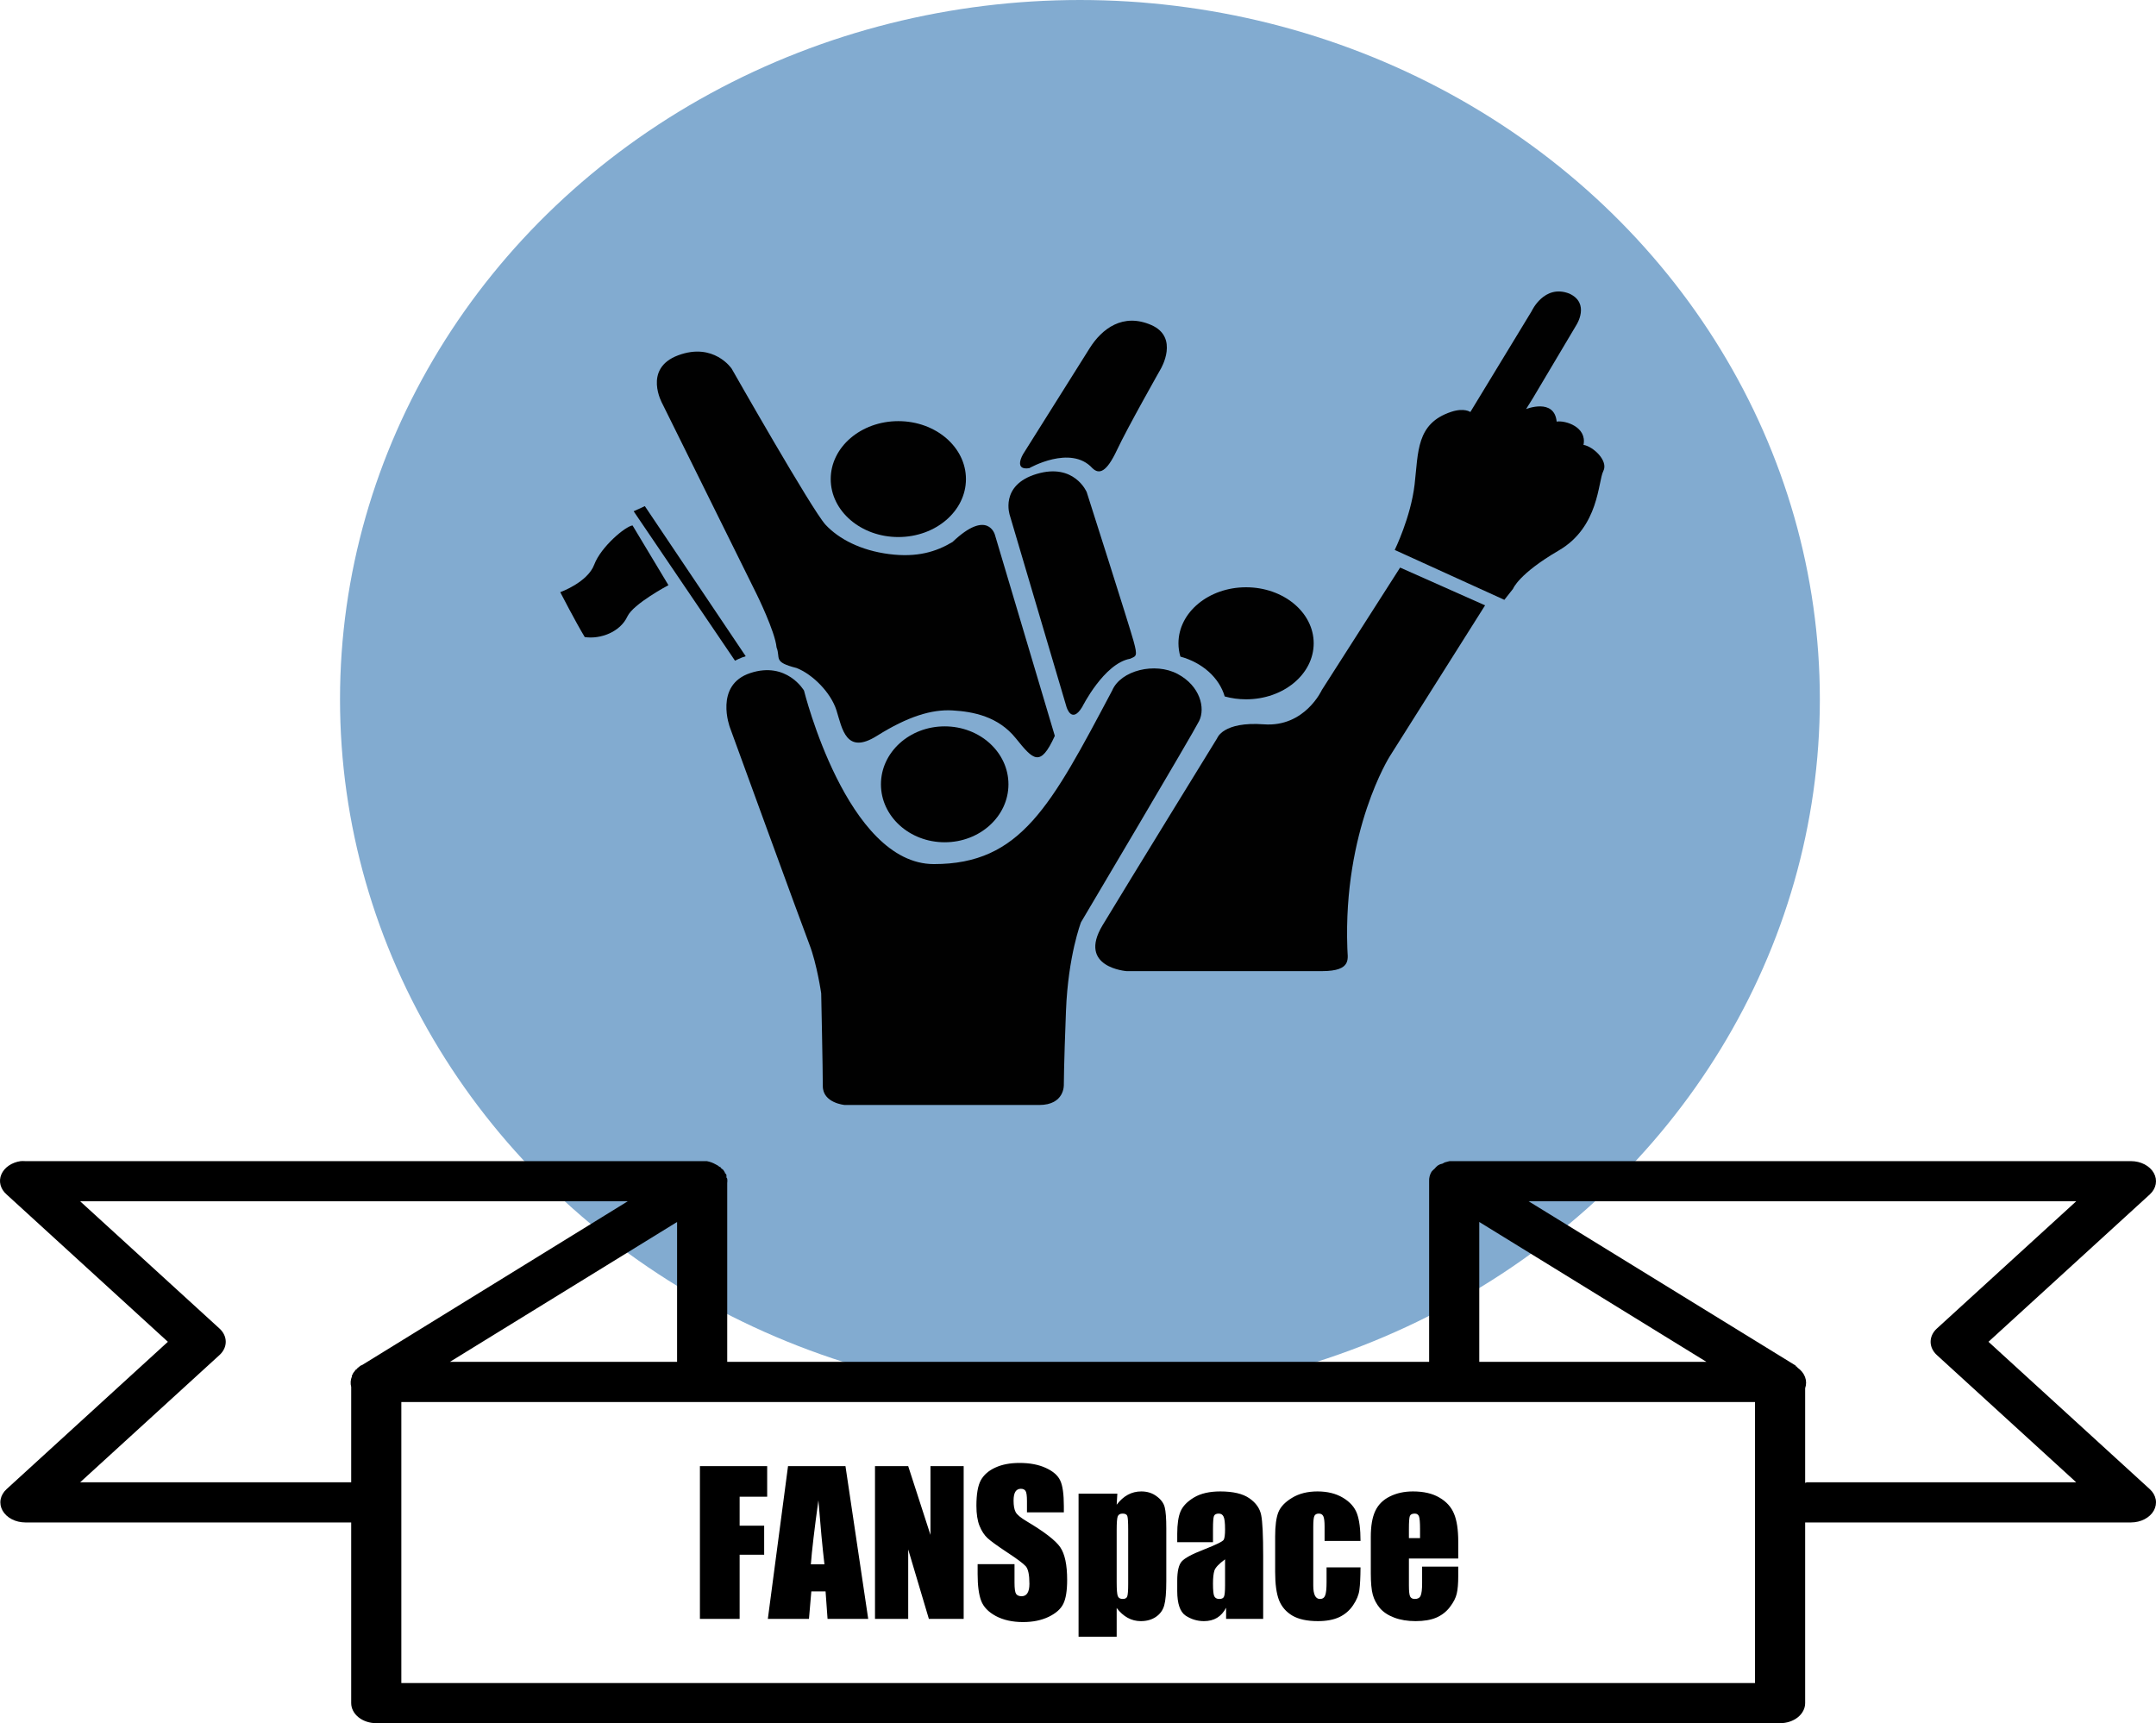 <svg width="558" height="446" viewBox="0 0 558 446" fill="none" xmlns="http://www.w3.org/2000/svg">
<ellipse cx="279.5" cy="181" rx="191.5" ry="181" fill="#82ABD0"/>
<path d="M244.5 218C253.613 218 261 211.284 261 203C261 194.716 253.613 188 244.5 188C235.387 188 228 194.716 228 203C228 211.284 235.387 218 244.5 218Z" fill="#010101"/>
<path d="M208.089 178.737C208.089 178.737 219.201 223.649 241.708 223.649C264.215 223.649 271.997 208.599 287.837 178.737C290.06 173.483 298.95 171.332 304.787 174.437C310.62 177.543 312.012 183.276 310.344 186.622C308.676 189.967 279.779 238.699 279.779 238.699C279.779 238.699 276.446 247.298 275.888 261.634C275.333 275.969 275.333 280.746 275.333 280.746C275.333 280.746 275.609 286 268.943 286C262.273 286 218.649 286 218.649 286C218.649 286 212.953 285.523 212.953 281.103C212.953 276.684 212.535 257.094 212.535 257.094C212.535 257.094 211.425 249.452 209.478 244.43C207.534 239.414 188.915 188.291 188.915 188.291C188.915 188.291 184.748 177.303 194.196 174.197C203.643 171.092 208.089 178.737 208.089 178.737Z" fill="#010101"/>
<path d="M232.5 139C242.165 139 250 132.284 250 124C250 115.716 242.165 109 232.5 109C222.835 109 215 115.716 215 124C215 132.284 222.835 139 232.5 139Z" fill="#010101"/>
<path d="M280.091 182.977C280.091 182.977 285.707 171.71 292.484 170.503C294.036 169.781 294.519 170.021 293.355 165.836C292.198 161.652 281.254 127.367 281.254 127.367C281.254 127.367 278.059 119.762 268.33 122.658C258.601 125.557 261.362 133.402 261.362 133.402L276.027 182.977C276.027 182.977 277.333 187.529 280.091 182.977Z" fill="#010101"/>
<path d="M273 190.462L257.489 138.392C257.489 138.392 255.644 131.6 246.53 140.274C242.349 142.782 237.416 144.351 230.095 143.409C222.774 142.469 217.105 139.508 213.66 135.813C210.218 132.118 189.362 95.416 189.362 95.416C189.362 95.416 184.737 88.515 175.506 91.967C166.274 95.416 171.442 104.512 171.442 104.512L195.816 153.76C195.816 153.76 200.616 163.486 200.984 167.563C202.093 170.385 199.97 171.325 206.154 172.895C210.215 174.464 215.015 179.169 216.495 183.873C217.972 188.577 218.948 195.481 226.952 190.462C234.957 185.445 241.103 183.563 246.524 183.873C251.943 184.19 258.364 185.445 262.907 191.087C267.459 196.738 269.233 198.713 273 190.462Z" fill="#010101"/>
<path d="M266.376 121.175C266.376 121.175 277.115 115.015 282.727 121.175C284.478 122.875 286.388 122.236 289.073 116.502C291.758 110.765 300.426 95.464 300.426 95.464C300.426 95.464 305.274 87.305 297.952 84.118C290.629 80.931 285.185 85.065 281.995 90.16C278.805 95.258 264.774 117.565 264.774 117.565C264.774 117.565 262.225 121.812 266.376 121.175Z" fill="#010101"/>
<path d="M322.496 152C312.835 152 305 158.493 305 166.499C305 167.687 305.172 168.84 305.503 169.946C311.175 171.498 315.555 175.395 316.97 180.255C318.708 180.735 320.567 181 322.499 181C332.168 181 340 174.507 340 166.499C340 158.49 332.16 152 322.496 152Z" fill="#010101"/>
<path d="M409.828 115.145C410.78 110.525 405.147 108.75 402.885 109.119C402.269 102.947 394.972 105.875 394.972 105.875L396.715 103.083L407.991 84.111C407.991 84.111 411.62 78.513 406.166 75.993C399.639 73.439 396.404 80.547 396.404 80.547L380.544 106.64C380.544 106.64 378.977 105.471 375.574 106.601C366.504 109.616 367.104 116.946 366.115 125.418C365.123 133.891 360.971 142.338 360.971 142.338L389.345 155.251L391.593 152.399C391.593 152.399 392.993 148.554 403.445 142.465C413.901 136.376 413.572 124.616 414.956 121.93C416.337 119.242 412.304 115.546 409.828 115.145Z" fill="#010101"/>
<path d="M384.36 156.676L362.368 146.901L342.119 178.569C342.119 178.569 337.724 188.254 327.105 187.473C316.484 186.691 315.019 191.065 315.019 191.065C315.019 191.065 291.948 228.552 285.356 239.482C278.765 250.417 291.581 251.353 291.581 251.353H342.116C350.17 251.353 348.708 247.918 348.708 245.419C347.608 214.807 359.692 195.752 359.692 195.752L384.36 156.676Z" fill="#010101"/>
<path d="M193 169.848L166.893 131L164 132.328L190.226 171C190.226 171 191.83 170.164 193 169.848Z" fill="#010101"/>
<path d="M163.712 136L173 151.459C173 151.459 163.893 156.279 162.379 159.554C160.502 163.614 155.346 165.498 151.338 164.887C148.905 160.856 145 153.267 145 153.267C145 153.267 152.063 150.755 153.799 146.132C155.535 141.51 161.9 136.181 163.712 136Z" fill="#010101"/>
<path d="M5.333 300.529C4.194 300.694 3.13 301.1 2.253 301.706C1.376 302.311 0.717 303.093 0.345 303.971C-0.028 304.849 -0.1 305.791 0.136 306.699C0.371 307.606 0.906 308.447 1.684 309.134L43.45 347.288L1.684 385.442C0.869 386.192 0.34 387.114 0.16 388.099C-0.019 389.083 0.157 390.088 0.67 390.994C1.182 391.9 2.009 392.669 3.051 393.21C4.093 393.752 5.308 394.041 6.55 394.046H90.488C90.624 394.05 90.759 394.05 90.894 394.046V440.804C90.894 442.182 91.578 443.504 92.794 444.478C94.011 445.452 95.661 446 97.382 446H460.71C462.431 446 464.081 445.452 465.298 444.478C466.514 443.504 467.198 442.182 467.198 440.804V394.046C467.333 394.05 467.468 394.05 467.604 394.046H551.542C552.784 394.041 553.999 393.752 555.041 393.21C556.083 392.669 556.91 391.9 557.422 390.994C557.935 390.088 558.111 389.083 557.932 388.099C557.752 387.114 557.223 386.192 556.408 385.442L514.642 347.288L556.408 309.134C557.223 308.383 557.752 307.461 557.932 306.477C558.111 305.493 557.935 304.488 557.422 303.582C556.91 302.675 556.083 301.906 555.041 301.365C553.999 300.824 552.784 300.534 551.542 300.529H403.332H402.318H376.366C376.163 300.521 375.96 300.521 375.758 300.529C375.555 300.521 375.352 300.521 375.15 300.529C374.944 300.575 374.741 300.629 374.541 300.691C374.335 300.737 374.132 300.791 373.933 300.853C373.723 300.952 373.52 301.061 373.325 301.178C373.119 301.224 372.916 301.278 372.717 301.34C372.507 301.439 372.303 301.548 372.109 301.665C371.805 301.913 371.533 302.185 371.298 302.477C370.994 302.725 370.722 302.997 370.487 303.289C370.041 304.049 369.832 304.885 369.878 305.724C369.861 305.94 369.861 306.157 369.878 306.373V352.482H188.214V306.211C188.266 305.833 188.266 305.452 188.214 305.074C188.151 304.964 188.084 304.856 188.011 304.75C188.012 304.696 188.012 304.642 188.011 304.588C188.016 304.479 188.016 304.371 188.011 304.263C188.012 304.209 188.012 304.155 188.011 304.101C187.949 303.991 187.881 303.882 187.809 303.776C187.743 303.721 187.675 303.666 187.606 303.614C187.607 303.56 187.607 303.506 187.606 303.452C187.543 303.341 187.475 303.233 187.403 303.127C187.34 303.017 187.273 302.908 187.2 302.802C187.011 302.629 186.808 302.467 186.592 302.315C186.529 302.205 186.462 302.097 186.389 301.99C186.322 301.99 186.254 301.99 186.187 301.99C186.058 301.877 185.922 301.769 185.781 301.666C185.586 301.548 185.383 301.44 185.173 301.341C184.501 300.959 183.744 300.684 182.943 300.529C182.875 300.528 182.807 300.528 182.74 300.529C182.605 300.526 182.47 300.526 182.334 300.529C182.132 300.521 181.929 300.521 181.726 300.529H154.558H6.55C6.145 300.498 5.738 300.498 5.333 300.529ZM20.742 310.92H155.368H162.465L93.732 353.295L93.327 353.457C93.111 353.608 92.908 353.771 92.719 353.944C92.578 354.047 92.442 354.155 92.313 354.268C92.312 354.322 92.312 354.377 92.313 354.431C92.176 354.481 92.04 354.535 91.908 354.593C91.906 354.647 91.906 354.701 91.908 354.755C91.674 355.01 91.471 355.282 91.299 355.567C91.298 355.621 91.298 355.675 91.299 355.729C91.23 355.782 91.163 355.836 91.097 355.891C91.092 355.999 91.092 356.107 91.097 356.216C90.719 357.105 90.648 358.059 90.894 358.977V383.655C90.759 383.652 90.623 383.652 90.488 383.655H20.742L56.832 350.697C57.859 349.751 58.424 348.541 58.424 347.288C58.424 346.035 57.859 344.824 56.832 343.878L20.742 310.92ZM395.627 310.92H402.318H537.35L501.26 343.878C500.233 344.824 499.668 346.035 499.668 347.288C499.668 348.541 500.233 349.751 501.26 350.697L537.35 383.655H467.604C467.466 383.705 467.331 383.759 467.198 383.816V359.301C467.534 358.346 467.522 357.334 467.162 356.385C466.803 355.435 466.112 354.588 465.17 353.943C465.172 353.889 465.172 353.835 465.17 353.781C465.038 353.723 464.902 353.669 464.765 353.619C464.766 353.565 464.766 353.511 464.765 353.457L395.627 310.92ZM175.238 316.277V352.483H116.44L175.238 316.277ZM382.854 316.277L441.652 352.483H382.854V316.277ZM103.87 362.874H181.726H182.942H375.352H454.222V435.609H103.87V362.874Z" fill="black"/>
<path d="M181.148 379.474H198.556V387.384H191.427V394.879H197.774V402.398H191.427V419H181.148V379.474ZM218.819 379.474L224.703 419H214.181L213.668 411.896H209.981L209.371 419H198.727L203.951 379.474H218.819ZM213.375 404.889C212.854 400.413 212.333 394.887 211.812 388.312C210.771 395.864 210.12 401.389 209.859 404.889H213.375ZM249.41 379.474V419H240.401L235.055 401.031V419H226.461V379.474H235.055L240.816 397.271V379.474H249.41ZM275.338 391.437H265.792V388.507C265.792 387.14 265.67 386.269 265.426 385.895C265.182 385.52 264.775 385.333 264.205 385.333C263.587 385.333 263.115 385.585 262.789 386.09C262.48 386.594 262.325 387.359 262.325 388.385C262.325 389.703 262.504 390.696 262.862 391.363C263.204 392.031 264.173 392.836 265.768 393.78C270.341 396.498 273.222 398.728 274.41 400.47C275.598 402.211 276.192 405.019 276.192 408.893C276.192 411.708 275.859 413.784 275.191 415.118C274.54 416.453 273.271 417.576 271.383 418.487C269.495 419.382 267.298 419.83 264.791 419.83C262.04 419.83 259.688 419.309 257.735 418.268C255.799 417.226 254.529 415.899 253.927 414.288C253.325 412.677 253.023 410.39 253.023 407.428V404.84H262.569V409.649C262.569 411.131 262.7 412.083 262.96 412.506C263.237 412.929 263.717 413.141 264.4 413.141C265.084 413.141 265.589 412.872 265.914 412.335C266.256 411.798 266.427 411 266.427 409.942C266.427 407.615 266.109 406.093 265.475 405.377C264.824 404.661 263.22 403.465 260.665 401.788C258.11 400.095 256.417 398.867 255.587 398.102C254.757 397.337 254.065 396.279 253.512 394.928C252.975 393.577 252.706 391.852 252.706 389.752C252.706 386.725 253.089 384.511 253.854 383.111C254.635 381.712 255.888 380.621 257.613 379.84C259.339 379.042 261.422 378.644 263.863 378.644C266.533 378.644 268.803 379.075 270.675 379.938C272.563 380.8 273.808 381.891 274.41 383.209C275.029 384.511 275.338 386.733 275.338 389.874V391.437ZM289.181 386.603L289.01 389.459C289.889 388.303 290.857 387.441 291.915 386.871C292.973 386.301 294.129 386.017 295.382 386.017C296.912 386.017 298.23 386.432 299.337 387.262C300.46 388.076 301.16 389.02 301.437 390.094C301.713 391.168 301.852 392.991 301.852 395.562V409.21C301.852 412.156 301.673 414.256 301.314 415.509C300.973 416.746 300.257 417.739 299.166 418.487C298.092 419.22 296.79 419.586 295.26 419.586C294.039 419.586 292.908 419.301 291.866 418.731C290.825 418.162 289.872 417.315 289.01 416.192V423.614H279.146V386.603H289.181ZM291.988 396.026C291.988 394.024 291.915 392.812 291.769 392.389C291.622 391.965 291.215 391.754 290.548 391.754C289.897 391.754 289.474 391.998 289.278 392.486C289.099 392.975 289.01 394.155 289.01 396.026V409.454C289.01 411.407 289.107 412.628 289.303 413.116C289.498 413.604 289.921 413.849 290.572 413.849C291.207 413.849 291.598 413.629 291.744 413.189C291.907 412.734 291.988 411.643 291.988 409.918V396.026ZM313.937 399.151H304.684V396.979C304.684 394.472 304.968 392.543 305.538 391.192C306.124 389.825 307.288 388.621 309.029 387.579C310.771 386.537 313.033 386.017 315.816 386.017C319.153 386.017 321.668 386.611 323.36 387.799C325.053 388.971 326.07 390.419 326.412 392.145C326.754 393.854 326.925 397.385 326.925 402.74V419H317.33V416.119C316.728 417.275 315.947 418.146 314.986 418.731C314.042 419.301 312.911 419.586 311.593 419.586C309.868 419.586 308.281 419.106 306.832 418.146C305.4 417.169 304.684 415.045 304.684 411.773V409.112C304.684 406.687 305.066 405.035 305.831 404.156C306.596 403.277 308.492 402.252 311.52 401.08C314.758 399.811 316.492 398.956 316.72 398.517C316.948 398.077 317.062 397.182 317.062 395.831C317.062 394.138 316.931 393.04 316.671 392.535C316.427 392.014 316.012 391.754 315.426 391.754C314.758 391.754 314.343 391.974 314.181 392.413C314.018 392.836 313.937 393.951 313.937 395.758V399.151ZM317.062 403.595C315.483 404.75 314.563 405.719 314.303 406.5C314.059 407.281 313.937 408.404 313.937 409.869C313.937 411.546 314.042 412.628 314.254 413.116C314.482 413.604 314.921 413.849 315.572 413.849C316.191 413.849 316.59 413.661 316.769 413.287C316.964 412.896 317.062 411.887 317.062 410.26V403.595ZM352.12 398.834H342.818V395.099C342.818 393.797 342.713 392.918 342.501 392.462C342.289 391.99 341.899 391.754 341.329 391.754C340.759 391.754 340.377 391.957 340.182 392.364C339.986 392.771 339.889 393.683 339.889 395.099V410.382C339.889 411.537 340.035 412.408 340.328 412.994C340.621 413.564 341.052 413.849 341.622 413.849C342.289 413.849 342.737 413.548 342.965 412.945C343.209 412.343 343.331 411.204 343.331 409.527V405.67H352.12C352.104 408.258 352.006 410.203 351.827 411.505C351.664 412.791 351.119 414.117 350.191 415.484C349.28 416.835 348.084 417.861 346.603 418.561C345.121 419.244 343.29 419.586 341.109 419.586C338.326 419.586 336.121 419.114 334.493 418.17C332.866 417.21 331.71 415.875 331.026 414.166C330.359 412.441 330.025 409.999 330.025 406.842V397.638C330.025 394.887 330.302 392.812 330.855 391.412C331.409 390.012 332.589 388.767 334.396 387.677C336.202 386.57 338.399 386.017 340.987 386.017C343.559 386.017 345.756 386.562 347.579 387.652C349.402 388.743 350.615 390.118 351.217 391.778C351.819 393.438 352.12 395.79 352.12 398.834ZM377.413 403.375H364.645V410.382C364.645 411.847 364.75 412.791 364.962 413.214C365.174 413.637 365.58 413.849 366.183 413.849C366.931 413.849 367.428 413.572 367.672 413.019C367.932 412.449 368.062 411.358 368.062 409.747V405.475H377.413V407.867C377.413 409.869 377.283 411.407 377.022 412.481C376.778 413.556 376.192 414.703 375.265 415.924C374.337 417.145 373.157 418.064 371.725 418.683C370.309 419.285 368.526 419.586 366.378 419.586C364.295 419.586 362.455 419.285 360.86 418.683C359.265 418.08 358.02 417.258 357.125 416.217C356.246 415.159 355.636 414.003 355.294 412.75C354.952 411.48 354.781 409.641 354.781 407.232V397.784C354.781 394.952 355.164 392.722 355.929 391.095C356.694 389.451 357.947 388.198 359.688 387.335C361.43 386.456 363.432 386.017 365.694 386.017C368.461 386.017 370.74 386.546 372.53 387.604C374.337 388.645 375.598 390.037 376.314 391.778C377.047 393.504 377.413 395.937 377.413 399.078V403.375ZM367.525 398.102V395.733C367.525 394.057 367.436 392.975 367.257 392.486C367.078 391.998 366.712 391.754 366.158 391.754C365.475 391.754 365.051 391.965 364.889 392.389C364.726 392.796 364.645 393.91 364.645 395.733V398.102H367.525Z" fill="black"/>
</svg>
